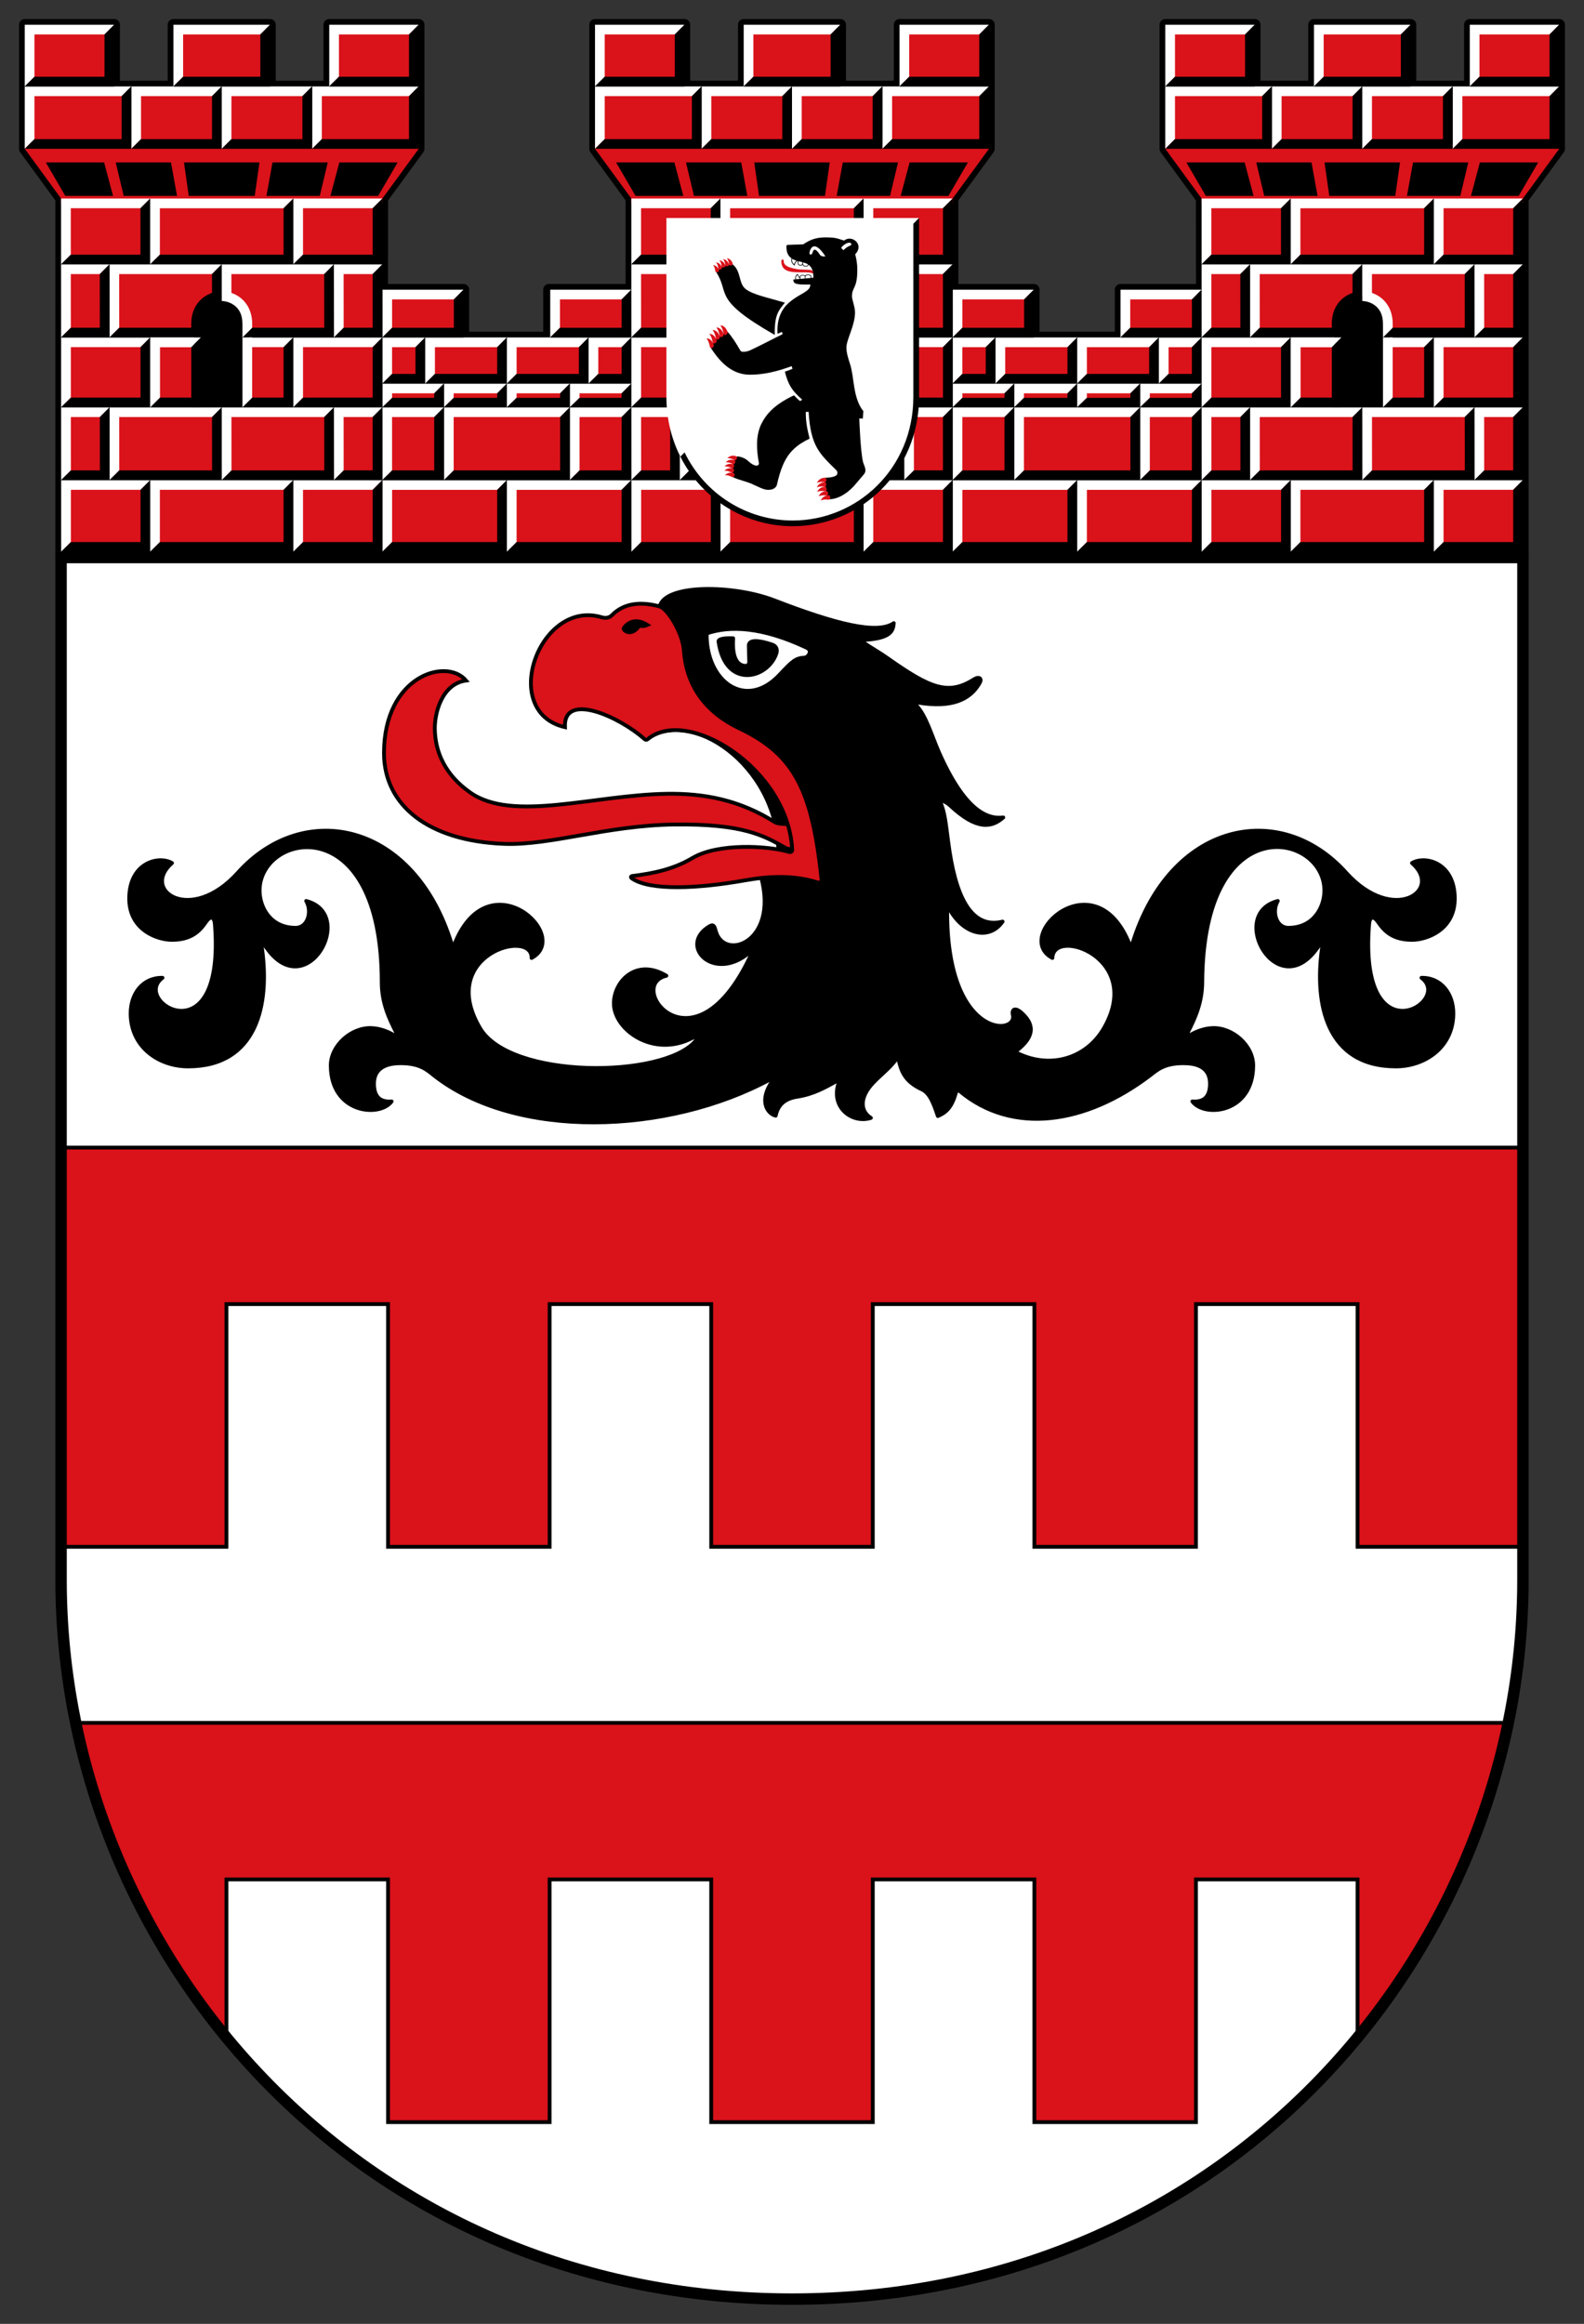 <?xml version="1.0" encoding="UTF-8" standalone="no"?>
<svg
   inkscape:version="1.1.1 (3bf5ae0d25, 2021-09-20)"
   sodipodi:docname="CoA Steglitz (Bezirk).svg"
   id="svg2130"
   version="1.1"
   viewBox="0 0 416.206 610.454"
   height="610.454"
   width="416.206"
   xmlns:inkscape="http://www.inkscape.org/namespaces/inkscape"
   xmlns:sodipodi="http://sodipodi.sourceforge.net/DTD/sodipodi-0.dtd"
   xmlns:xlink="http://www.w3.org/1999/xlink"
   xmlns="http://www.w3.org/2000/svg"
   xmlns:svg="http://www.w3.org/2000/svg">
  <rect x="0" y="0" width="416.206" height="610.454" fill="#333333" stroke="none"/>
  <defs
     id="defs2124" />
  <sodipodi:namedview
     inkscape:pagecheckerboard="false"
     fit-margin-bottom="5"
     fit-margin-right="5"
     fit-margin-left="5"
     fit-margin-top="5"
     lock-margins="true"
     units="px"
     inkscape:snap-smooth-nodes="true"
     inkscape:snap-object-midpoints="true"
     inkscape:window-maximized="1"
     inkscape:window-y="-11"
     inkscape:window-x="-11"
     inkscape:window-height="1506"
     inkscape:window-width="2560"
     showgrid="false"
     inkscape:document-rotation="0"
     inkscape:current-layer="layer1"
     inkscape:document-units="px"
     inkscape:cy="305.33333"
     inkscape:cx="208.33333"
     inkscape:zoom="1.5"
     inkscape:pageshadow="2"
     inkscape:pageopacity="0"
     borderopacity="1.0"
     bordercolor="#666666"
     pagecolor="#333333"
     id="base"
     showguides="true"
     inkscape:guide-bbox="true"
     inkscape:snap-intersection-paths="true"
     inkscape:object-paths="true"
     inkscape:snap-grids="false"
     inkscape:snap-global="false"
     inkscape:lockguides="false"
     guidecolor="#00ffff"
     guideopacity="0.498"
     inkscape:snap-midpoints="true"
     inkscape:object-nodes="true"
     inkscape:snap-to-guides="true" />
  <g
     id="layer1"
     inkscape:label="steglitz"
     inkscape:groupmode="layer"
     transform="translate(-90.685,2.206)">
    <g
       id="g152225"
       inkscape:label="achievement">
      <g
         id="g145162"
         inkscape:label="coa">
        <path
           style="opacity:1;fill:#ffffff;stroke:none;stroke-width:3;stroke-linecap:butt;stroke-linejoin:miter"
           d="m 490.845,144.248 v 268.526 c 0,97.516 -77.482,188.974 -192.057,188.974 -114.575,0 -192.057,-91.459 -192.057,-188.974 V 144.248 Z"
           id="path3648"
           sodipodi:nodetypes="cczccc"
           inkscape:label="coa-0" />
        <path
           id="path16968"
           style="fill:#da121a;fill-opacity:1;stroke:#000000;stroke-width:1;stroke-linecap:butt;stroke-linejoin:miter;stroke-miterlimit:4;stroke-dasharray:none"
           inkscape:label="bridges"
           d="m 110.615,450.375 c 6.238,30.226 19.878,58.67 39.574,82.584 V 491.5 h 42.457 v 63.75 h 42.455 V 491.5 h 42.457 v 63.75 h 42.457 V 491.5 h 42.457 v 63.75 h 42.457 V 491.5 h 42.457 v 41.459 c 19.696,-23.914 33.336,-52.358 39.574,-82.584 z M 106.731,299.25 V 404.125 h 43.458 v -63.75 h 42.457 v 63.75 h 42.457 v -63.75 h 42.457 v 63.75 h 42.457 v -63.75 h 42.457 v 63.75 h 42.457 v -63.75 h 42.457 v 63.75 h 43.458 V 299.25 Z" />
        <g
           id="g145149"
           inkscape:label="eagle">
          <path
             style="opacity:1;fill:#000000;fill-opacity:1;stroke:#000000;stroke-width:1;stroke-linecap:round;stroke-linejoin:round;stroke-miterlimit:4;stroke-dasharray:none"
             d="m 264.016,157.11 c 1.442,-6.004 19.572,-5.687 30.052,-1.635 16.374,6.33 27.128,9 31.466,6.01 -0.192,2.008 -0.712,3.939 -7.495,4.396 -0.741,0.05 -0.866,0.435 -0.253,0.855 1.814,1.242 3.852,2.36 6.158,3.986 11.151,7.868 15.893,9.798 22.583,5.568 1.461,-0.924 2.194,-0.219 1.635,0.795 -2.451,4.451 -7.269,6.771 -16.291,5.275 -0.965,-0.16 -1.042,0.079 -0.374,0.786 2.58,2.733 4.075,8.157 5.926,12.324 6.804,15.316 12.671,17.59 16.882,17.059 -3.041,2.705 -6.97,3.42 -13.965,-3.138 -0.709,-0.665 -1.394,-1.001 -2.082,-1.281 -0.435,-0.177 -0.627,0.033 -0.448,0.466 1.093,2.636 1.347,5.083 2.043,10.493 1.771,13.766 5.796,22.903 14.275,20.815 -3.499,5.03 -10.353,3.491 -14.101,-3.54 -0.255,-0.479 -0.449,-0.44 -0.455,0.103 -0.378,34.167 18.438,33.51 17.252,28.008 -0.382,-1.772 0.802,-1.904 2.166,-0.707 3.154,2.769 4.194,6.098 -1.614,10.374 8.917,4.743 18.721,1.861 23.386,-6.261 10.615,-18.48 -13.335,-26.622 -13.552,-18.413 -10.741,-5.761 11.246,-26.17 20.262,-3.639 0.233,0.583 0.544,0.574 0.729,-0.027 9.868,-32.08 38.8,-38.085 56.172,-18.76 12.396,13.79 25.651,4.706 17.324,-2.519 3.485,-2.042 11.241,-0.121 11.241,9.337 0,8.232 -7.373,10.844 -11.219,10.844 -4.858,0 -7.149,-2.056 -8.893,-4.621 -1.204,-1.772 -2.235,-1.592 -2.402,0.545 -2.78,35.608 22.192,20.278 13.763,14.045 5.206,-0.085 8.375,4.185 8.375,9.344 0,8.918 -7.493,13.938 -15.094,13.938 -18.2,0 -21.483,-16.37 -19.418,-31.038 0.226,-1.607 -0.109,-1.716 -1.022,-0.375 -10.54,15.471 -24.069,-8.556 -10.591,-12.055 -1.61,2.725 -0.478,7.052 2.776,7.052 6.634,0 9.458,-5.394 9.458,-9.811 0,-15.125 -31.839,-22.073 -32.085,24.13 -0.029,5.35 -1.892,9.438 -3.828,13.225 -0.462,0.903 -0.203,1.12 0.672,0.609 1.657,-0.967 3.697,-1.721 5.807,-1.813 5.361,-0.235 10.752,4.612 10.739,9.855 -0.031,12.489 -12.764,13.75 -15.998,9.413 3.134,0.258 4.64,-1.345 4.64,-4.64 0,-4.965 -4.468,-5.392 -7.071,-5.392 -5.023,0 -6.912,1.852 -8.495,3.059 -17.249,13.154 -36.371,15.706 -50.05,4.383 -0.502,-0.416 -1.004,-0.251 -1.176,0.378 -1.122,4.104 -2.878,5.268 -4.714,6.057 -1.029,-3.038 -2.054,-6.011 -4.154,-6.983 -4.524,-2.094 -5.445,-4.754 -6.138,-7.73 -0.103,-0.441 -0.392,-0.499 -0.668,-0.141 -1.887,2.45 -3.914,3.905 -6.055,6.147 -3.736,3.915 -3.277,7.554 -0.575,9.192 -4.989,1.606 -10.827,-2.879 -8.379,-9.459 0.147,-0.395 -0.01,-0.545 -0.379,-0.343 -3.115,1.7 -6.165,3.549 -10.599,4.234 -3.244,0.502 -5.056,2.084 -5.657,4.994 -2.191,-0.523 -4.536,-3.895 -0.872,-9.137 0.498,-0.713 0.348,-0.898 -0.417,-0.484 -27.023,14.654 -67.106,16.05 -88.698,-1.108 -1.559,-1.239 -3.472,-3.059 -8.495,-3.059 -2.25,0 -7.071,0.338 -7.071,5.392 0,3.295 1.507,4.898 4.64,4.64 -3.234,4.337 -15.967,3.075 -15.998,-9.413 -0.013,-5.244 5.378,-10.09 10.739,-9.855 2.11,0.092 4.151,0.846 5.807,1.813 0.875,0.511 1.134,0.294 0.672,-0.609 -1.936,-3.787 -3.828,-7.875 -3.828,-13.225 0,-46.078 -32.085,-39.255 -32.085,-24.13 0,4.417 2.823,9.811 9.458,9.811 3.255,0 4.386,-4.327 2.776,-7.052 13.478,3.499 -0.051,27.526 -10.591,12.055 -0.913,-1.341 -1.249,-1.232 -1.022,0.375 2.065,14.669 -1.218,31.038 -19.418,31.038 -7.6,0 -15.094,-5.02 -15.094,-13.938 0,-5.159 3.169,-9.429 8.375,-9.344 -8.429,6.233 16.543,21.562 13.763,-14.045 -0.167,-2.137 -1.197,-2.317 -2.402,-0.545 -1.743,2.565 -4.035,4.621 -8.893,4.621 -3.846,0 -11.219,-2.611 -11.219,-10.844 0,-9.458 7.756,-11.379 11.241,-9.337 -8.327,7.225 4.928,16.309 17.324,2.519 17.372,-19.325 46.304,-13.321 56.172,18.76 0.185,0.6 0.496,0.61 0.729,0.027 9.016,-22.531 31.003,-2.122 20.262,3.639 0.181,-7.9 -24.916,-0.863 -13.552,18.413 7.937,13.462 48.052,13.243 56.534,3.484 0.895,-1.03 0.368,-1.46 -0.852,-0.834 -10.178,5.219 -20.513,-2.221 -20.513,-9.136 0,-5.802 5.923,-12.017 13.801,-7.261 -11.028,2.499 7.283,26.843 22.305,-5.654 0.382,-0.827 0.16,-0.974 -0.538,-0.388 -9.475,7.94 -18.764,-1.993 -10.453,-6.951 1.229,-0.733 1.376,0.272 1.679,1.326 2.271,7.887 16.374,2.931 11.973,-14.012 l 4.444,-7.493 c -0.456,-22.18 -23.107,-37.713 -34.756,-28.819 -0.763,-12.412 -21.664,-33.188 3.578,-35.015 z"
             id="path20890"
             sodipodi:nodetypes="cscsssssssscsssccsssssscssscssssccssscssssssscssssscsssscssssssssscsssssssssssssssssssssssssscsssscccc"
             inkscape:label="eagle-0" />
          <g
             id="g145140"
             inkscape:label="eagle-face">
            <path
               style="opacity:1;fill:#da121a;fill-opacity:1;stroke:#000000;stroke-width:1;stroke-linecap:butt;stroke-linejoin:miter;stroke-miterlimit:4;stroke-dasharray:none;stroke-opacity:1"
               d="m 297.031,220.5 c 1.144,0.651 1.972,0.231 2.531,-1.031 l -0.969,-5.125 c -1.975,-0.103 -3.563,-0.108 -4.281,-0.562 -9.493,-6.003 -18.89,-7.598 -28.281,-7.469 -19.328,0.266 -40.676,7.588 -51.856,-0.374 -3.004,-2.139 -9.011,-7.124 -9.237,-16.501 -0.102,-4.206 1.771,-11.974 8.209,-12.88 -5.267,-6.174 -21.553,-1.119 -21.565,19.045 -0.008,13.766 11.677,23.089 31.51,23.865 12.199,0.477 27.179,-4.861 44.769,-5.082 18.093,-0.228 23.599,2.941 29.17,6.114 z"
               id="path128371"
               sodipodi:nodetypes="sccsssscssss"
               inkscape:label="tongue" />
            <path
               id="path103526"
               style="opacity:1;fill:#da121a;fill-opacity:1;stroke:#000000;stroke-width:1;stroke-linecap:butt;stroke-linejoin:miter;stroke-miterlimit:4;stroke-dasharray:none;stroke-opacity:1"
               d="m 251.5,159.375 c -0.754,0.768 -1.742,0.862 -2.75,0.562 -16.36,-4.864 -27.054,24.881 -9.625,28.875 -0.407,-9.505 14.56,-2.592 20.93,3.158 0.227,0.205 0.583,0.204 0.816,0.008 10.321,-8.683 36.808,7.55 37.971,28.992 0.027,0.499 -0.347,0.762 -0.826,0.619 -5.561,-1.657 -18.679,-2.382 -25.391,1.598 -5.043,2.99 -10.336,4.042 -15.748,4.715 -0.45,0.056 -0.551,0.356 -0.182,0.619 4.693,3.341 17.507,2.71 29.68,0.541 6.572,-1.171 12.981,-1.386 19.111,0.533 0.669,0.209 1.144,-0.161 1.068,-0.857 -2.476,-22.903 -6.846,-32.594 -21.492,-39.551 -8.752,-4.157 -13.999,-10.912 -14.688,-20.562 -0.325,-4.555 -4.254,-10.938 -6.359,-11.516 -4.865,-1.333 -9.352,-0.958 -12.516,2.265 z m 6.414,1.609 c 0.823,0.017 1.778,0.296 2.867,0.984 -0.674,0.296 -1.205,0.357 -1.844,0.225 -0.157,-0.032 -0.349,0.041 -0.441,0.172 -1.285,1.816 -2.969,1.859 -3.844,0.85 -0.111,-0.128 -0.112,-0.363 -0.012,-0.5 0.615,-0.842 1.703,-1.763 3.273,-1.73 z"
               sodipodi:nodetypes="sscssssssssssssssscssssss"
               inkscape:label="bill" />
            <g
               id="g143736"
               inkscape:label="eye">
              <path
                 style="opacity:1;fill:#ffffff;fill-opacity:1;stroke:#000000;stroke-width:1;stroke-linecap:round;stroke-linejoin:round;stroke-miterlimit:4;stroke-dasharray:none;stroke-opacity:1"
                 d="m 302.625,167.938 c 1.713,0.803 0.36,2.542 -0.469,2.594 -2.393,0.148 -3.189,0.815 -6.594,4.469 -8.893,9.545 -19.407,1.852 -19.188,-10.812 6.096,-2.073 14.474,-1.772 26.25,3.75 z"
                 id="path140109"
                 sodipodi:nodetypes="ssscs"
                 inkscape:label="sclera" />
              <path
                 style="opacity:1;fill:#000000;fill-opacity:1;stroke:#000000;stroke-width:1;stroke-linecap:round;stroke-linejoin:round;stroke-miterlimit:4;stroke-dasharray:none;stroke-opacity:1"
                 d="m 283.329,165.463 c -0.397,6.109 1.732,7.281 3.377,7.243 0.483,-0.011 0.855,-0.52 0.843,-1.004 l -0.11,-4.294 c -0.019,-1.646 2.559,-1.502 6.166,-0.271 1.162,0.397 1.408,1.392 1.038,2.436 -2.336,6.595 -13.314,9.338 -15.159,-3.226 -0.115,-0.783 1.846,-0.976 3.845,-0.884 z"
                 id="path141032"
                 sodipodi:nodetypes="csccsssc"
                 inkscape:label="pupil" />
            </g>
          </g>
        </g>
        <path
           style="opacity:1;fill:none;stroke:#000000;stroke-width:3;stroke-linecap:butt;stroke-linejoin:miter"
           d="m 490.845,144.248 v 268.526 c 0,97.516 -77.482,188.974 -192.057,188.974 -114.575,0 -192.057,-91.459 -192.057,-188.974 V 144.248 Z"
           id="path18224"
           sodipodi:nodetypes="cczccc"
           inkscape:label="coa-f" />
      </g>
      <g
         id="g113547-3"
         inkscape:label="mural-crown"
         transform="translate(-2.5e-5)"
         style="display:inline">
        <path
           style="display:inline;fill:#000000;fill-opacity:1;stroke:#000000;stroke-width:3;stroke-linecap:butt;stroke-linejoin:round;stroke-miterlimit:4;stroke-dasharray:none"
           d="M 106.731,142.742 V 49.946 L 97.185,36.887 V 4.294 h 23.511 v 16.205 h 15.556 V 4.294 h 25.386 v 16.205 h 15.556 V 4.294 h 23.511 l -2e-5,32.593 -9.546,13.06 -0.022,23.946 h 21.33 v 12.551 h 22.451 v -12.551 h 21.655 l -5e-5,-23.946 -9.546,-13.06 -2e-5,-32.593 h 23.511 V 20.498 h 15.556 V 4.294 h 25.386 V 20.498 h 15.556 V 4.294 h 23.511 V 36.887 l -9.546,13.06 -4e-5,23.946 21.33,10e-7 v 12.551 l 22.776,-10e-7 v -12.551 h 21.33 l -0.022,-23.946 -9.546,-13.06 -2e-5,-32.593 h 23.511 V 20.498 h 15.556 V 4.294 h 25.386 V 20.498 H 476.879 V 4.294 h 23.511 V 36.887 l -9.546,13.06 v 92.796 z"
           id="path89039-4"
           sodipodi:nodetypes="ccccccccccccccccccccccccccccccccccccccccccccccccccccccccc"
           inkscape:label="mural-0" />
        <g
           id="g112320-3"
           inkscape:label="mural-walls">
          <g
             id="g97386-2"
             inkscape:label="mural-wall-l">
            <path
               id="path96516-9"
               style="fill:#da121a;fill-opacity:1;stroke:none;stroke-width:2.55;stroke-linecap:butt;stroke-linejoin:miter;stroke-miterlimit:4;stroke-dasharray:none"
               inkscape:label="mural-wall-lg"
               d="m 342.278,125.196 v 16.271 h 30.167 v -16.271 z m 32.718,0 v 16.271 h 30.147 v -16.271 z m -16.537,-19.122 0.003,16.571 h 30.519 l -0.003,-16.571 z m -16.192,0 0.003,16.571 h 13.63 l -0.003,-16.571 z m 49.262,0 0.003,16.571 h 13.61 l -0.003,-16.571 z m -33.07,-6.236 4e-5,3.685 h 13.986 l -4e-5,-3.685 z m -16.181,2e-6 4e-5,3.685 h 13.63 l -4e-5,-3.685 z m 32.715,-2e-6 4e-5,3.685 h 13.986 l -4e-5,-3.685 z m 16.536,2e-6 4e-5,3.685 h 13.61 l -4e-5,-3.685 z M 353.531,87.719 v 9.568 l 18.913,-10e-7 v -9.568 z m 21.464,-10e-7 v 9.568 l 18.913,-10e-7 v -9.568 z m -32.726,0 v 9.568 l 8.703,-10e-7 v -9.568 z m 54.19,0 v 9.568 l 8.682,-2e-6 v -9.568 z m -54.182,-12.551 v 10 h 18.779 V 75.168 Z m 44.106,0 v 10 l 18.759,-10e-7 V 75.168 Z" />
            <path
               id="path96518-0"
               style="color:#000000;fill:#ffffff;stroke:none;-inkscape-stroke:none"
               inkscape:label="mural-wall-la"
               d="m 373.72,123.92 h -32.718 v 18.822 l 2.551,-2.549 v -13.724 h 27.616 z m 32.697,0 h -32.698 v 18.822 l 2.551,-2.549 v -13.724 h 27.596 z M 390.254,104.799 H 357.183 l 0.003,19.122 2.551,-2.549 -0.003,-14.024 h 27.969 z m -33.081,0 h -16.181 l 0.003,19.122 2.551,-2.549 -0.003,-14.024 h 11.08 z m 49.242,0 h -16.161 l 0.003,19.122 2.551,-2.549 -0.003,-14.024 h 11.059 z m -32.695,-6.236 h -16.537 l 4e-5,6.236 2.551,-2.497 v -1.191 h 11.435 z m -16.537,2e-6 h -16.181 l 4e-5,6.236 2.551,-2.497 v -1.191 h 11.08 z m 33.07,-2e-6 h -16.537 l 4e-5,6.236 2.551,-2.497 v -1.191 h 11.435 z m 16.161,10e-7 -16.161,10e-7 4e-5,6.236 2.551,-2.497 v -1.191 h 11.059 z m -32.694,-12.119 h -21.464 v 12.119 l 2.551,-2.549 V 88.993 h 16.363 z m 21.464,-10e-7 h -21.464 v 12.119 l 2.551,-2.549 v -7.021 h 16.363 z m -42.936,0 h -11.254 v 12.119 l 2.551,-2.549 v -7.021 h 6.152 z m 54.169,-10e-7 -11.233,10e-7 v 12.119 l 2.551,-2.549 v -7.021 l 6.132,-1e-6 z m -44.085,-12.551 -21.33,-10e-7 v 12.551 l 2.551,-2.549 v -7.453 l 16.228,10e-7 z m 44.085,-10e-7 h -21.309 v 12.551 l 2.551,-2.549 v -7.453 h 16.208 z" />
            <path
               id="path96520-1"
               style="color:#000000;fill:#000000;stroke:none;-inkscape-stroke:none"
               inkscape:label="mural-wall-ls"
               d="m 341.002,142.742 h 32.718 v -18.822 l -2.551,2.549 v 13.724 h -27.616 z m 32.718,0 h 32.698 v -18.822 l -2.551,2.549 v 13.724 h -27.596 z m -16.534,-18.822 h 33.07 l -0.003,-19.122 -2.551,2.549 0.003,14.024 h -27.969 z m -16.192,0 h 16.181 l -0.003,-19.122 -2.551,2.549 0.003,14.024 h -11.08 z m 49.262,0 h 16.161 l -0.003,-19.122 -2.551,2.549 0.003,14.024 h -11.059 z m -33.073,-19.122 h 16.537 l -4e-5,-6.236 -2.551,2.549 v 1.191 h -11.435 z m -16.181,0 h 16.181 l -4e-5,-6.236 -2.551,2.549 v 1.191 h -11.08 z m 32.715,0 h 16.537 l -4e-5,-6.236 -2.551,2.549 v 1.191 h -11.435 z m 16.536,0 h 16.161 l -4e-5,-6.236 -2.551,2.549 v 1.191 h -11.059 z m -37.998,-6.236 21.464,-10e-7 V 86.444 l -2.551,2.549 v 7.021 l -16.363,10e-7 z m 21.464,-10e-7 21.464,-10e-7 V 86.444 l -2.551,2.549 v 7.021 l -16.363,10e-7 z m -32.726,0 11.254,-10e-7 V 86.444 l -2.551,2.549 v 7.021 l -6.152,10e-7 z m 54.19,0 11.233,-2e-6 V 86.444 l -2.551,2.549 v 7.021 l -6.132,2e-6 z M 341.002,86.444 h 21.33 V 73.893 l -2.551,2.549 v 7.453 h -16.228 z m 44.106,0 21.309,-10e-7 V 73.893 l -2.551,2.549 v 7.453 l -16.208,10e-7 z" />
          </g>
          <use
             x="0"
             y="0"
             xlink:href="#g97386-2"
             id="use98733-0"
             width="100%"
             height="100%"
             inkscape:label="mural-wall-r"
             transform="translate(-149.844)" />
        </g>
        <g
           id="g109717-5"
           inkscape:label="mural-towers">
          <g
             id="g84833-5"
             inkscape:label="mural-tower-c">
            <g
               id="g108451-5"
               inkscape:label="mural-tower-cc">
              <path
                 id="path78158-4"
                 style="fill:#da121a;fill-opacity:1;stroke:none;stroke-width:2.55;stroke-linecap:butt;stroke-linejoin:miter;stroke-miterlimit:4;stroke-dasharray:none"
                 inkscape:label="mural-tower-cg"
                 d="m 270.566,68.518 0.011,16.643 26.936,-4.82e-4 -0.011,-16.643 z m 29.487,-2.4e-4 0.011,16.643 26.936,-4.82e-4 -0.011,-16.643 z m -29.476,37.556 0.011,16.563 26.936,-4.8e-4 -0.011,-16.563 z m 29.487,-2.4e-4 0.011,16.563 26.936,-4.8e-4 -0.011,-16.563 z m -18.806,19.114 2e-4,16.279 35.061,-2.3e-4 -2.4e-4,-16.279 z m 4e-5,-73.966 -4e-5,14.745 35.061,-2.33e-4 V 51.222 Z m -23.386,73.966 -8e-5,16.279 20.858,-2.4e-4 4e-5,-16.279 z m -0.011,-19.114 0.011,16.563 h 10.177 l -0.011,-16.563 z m -2e-4,-18.363 -8e-5,15.812 20.858,-2.4e-4 4e-5,-15.812 z m -0.011,-19.194 0.011,16.643 h 10.177 l -0.011,-16.643 z m -2.3e-4,-17.296 -4e-5,14.745 20.858,-2.41e-4 V 51.222 Z m 61.021,73.966 -8e-5,16.279 20.858,-2.4e-4 4e-5,-16.279 z m 10.67,-19.114 0.011,16.563 h 10.177 l -0.011,-16.563 z m -10.67,-18.362 -8e-5,15.812 20.858,-2.4e-4 4e-5,-15.812 z m 10.67,-19.194 0.011,16.643 h 10.177 l -0.011,-16.643 z m -10.67,-17.296 -4e-5,14.745 20.858,-2.41e-4 V 51.222 Z M 248.303,5.569 v 13.654 h 20.96 l 4e-5,-13.654 z m 80.01,0 v 13.654 h 20.96 l 4e-5,-13.654 z m -40.942,0 -4e-5,13.654 22.835,-2.41e-4 V 5.569 Z m -39.068,16.205 V 35.612 h 25.456 V 21.774 Z m 75.514,0 V 35.612 h 25.456 V 21.774 Z m -47.508,-2.41e-4 c 0,4.613 0,9.225 0,13.838 7.068,0 14.135,0 21.203,0 0,-4.613 0,-9.225 0,-13.838 -7.068,0 -14.135,0 -21.203,0 z m 23.753,0 c 0,4.613 0,9.225 0,13.838 7.068,0 14.135,0 21.203,0 0,-4.613 0,-9.225 0,-13.838 -7.068,0 -14.135,0 -21.203,0 z m -43.487,29.448 v -1.275 l -9.546,-13.06 1e-5,-1.275 h 103.517 l 1e-5,1.275 -9.546,13.06 v 1.275 z m 24.682,36.49 2.1e-4,15.812 35.061,-2.3e-4 -2.5e-4,-15.812 z" />
              <path
                 id="path78160-5"
                 style="color:#000000;fill:#ffffff;stroke:none;-inkscape-stroke:none"
                 inkscape:label="mural-tower-ca"
                 d="m 298.777,67.243 -29.487,2.41e-4 0.011,19.194 2.551,-2.549 -0.011,-14.096 24.385,-2.41e-4 z m 29.487,-2.4e-4 -29.487,2.41e-4 0.011,19.194 2.551,-2.549 -0.011,-14.096 24.385,-2.41e-4 z m -29.476,37.556 -29.487,2.4e-4 0.011,19.114 2.551,-2.549 -0.011,-14.017 24.385,-2.4e-4 z m 29.487,-2.4e-4 -29.487,2.4e-4 0.011,19.114 2.551,-2.549 -0.011,-14.017 24.385,-2.4e-4 z m -10.681,19.114 -37.612,-1e-5 1.9e-4,18.83 2.551,-2.549 -1.9e-4,-13.732 32.51,1e-5 z m 4e-5,-73.966 -37.612,-8e-6 -5e-5,17.296 2.551,-2.549 5e-5,-12.198 32.51,8e-6 z m -37.59,73.966 h -23.408 l -9e-5,18.83 2.551,-2.549 9e-5,-13.732 h 18.307 z m -10.692,-19.114 -12.728,-2.4e-4 0.011,19.114 2.551,-2.549 -0.011,-14.017 7.626,2.4e-4 z M 279.993,86.436 h -23.408 l -9e-5,18.363 2.551,-2.549 9e-5,-13.265 h 18.307 z m -10.692,-19.194 -12.728,-2.41e-4 0.011,19.194 2.551,-2.549 -0.011,-14.096 7.626,2.41e-4 z M 279.982,49.946 h -23.408 l -5e-5,17.296 2.551,-2.549 5e-5,-12.198 h 18.307 z m 61.021,73.966 h -23.408 l -9e-5,18.83 2.551,-2.549 9e-5,-13.732 h 18.307 z m -0.011,-19.114 -12.728,-2.4e-4 0.011,19.114 2.551,-2.549 -0.011,-14.017 7.626,2.4e-4 z m 0.011,-18.363 h -23.408 l -9e-5,18.363 2.551,-2.549 9e-5,-13.265 h 18.307 z m -0.011,-19.194 -12.728,-2.41e-4 0.011,19.194 2.551,-2.549 -0.011,-14.096 7.626,2.41e-4 z m 0.011,-17.296 h -23.408 l -5e-5,17.296 2.551,-2.549 5e-5,-12.198 h 18.307 z M 270.539,4.294 h -23.511 v 16.205 L 249.578,17.949 V 6.843 h 18.41 z m 80.01,0 h -23.511 v 16.205 l 2.551,-2.549 V 6.843 h 18.41 z m -39.068,0 h -25.386 l -5e-5,16.205 2.551,-2.549 4e-5,-11.107 h 20.284 z m -36.447,16.205 H 247.027 V 36.887 l 2.551,-2.549 V 23.047 h 22.905 z m 75.514,-10e-7 H 322.542 V 36.887 l 2.551,-2.549 V 23.047 h 22.905 z m -51.76,-2.41e-4 h -23.754 v 16.389 l 2.551,-2.549 V 23.047 h 18.652 z m 23.753,0 h -23.754 v 16.389 l 2.551,-2.549 V 23.047 h 18.652 z m -4.947,65.938 -37.612,-8e-6 2e-4,18.363 2.551,-2.549 -2e-4,-13.265 32.51,8e-6 z" />
              <path
                 id="path78162-8"
                 style="color:#000000;fill:#000000;stroke:none;-inkscape-stroke:none"
                 inkscape:label="mural-tower-cs"
                 d="m 269.301,86.437 29.487,-4.82e-4 -0.011,-19.194 -2.551,2.549 0.011,14.096 -24.385,4.82e-4 z m 29.487,-2.4e-4 29.487,-4.82e-4 -0.011,-19.194 -2.551,2.549 0.011,14.096 -24.385,4.82e-4 z m -11.743,-37.179 -1.594,-8.784 h -14.516 l 2.094,8.784 z m -16.818,0 -2.338,-8.784 h -15.312 l 5.109,8.784 z m 37.227,0 1.25,-8.784 h -19.831 l 1.25,8.784 z m 3.078,0 1.594,-8.784 h 14.516 l -2.094,8.784 z m 16.818,0 2.338,-8.784 h 15.312 l -5.109,8.784 z m -58.038,74.655 29.487,-4.8e-4 -0.011,-19.114 -2.551,2.549 0.011,14.016 -24.385,4.8e-4 z m 29.487,-2.4e-4 29.487,-4.8e-4 -0.011,-19.114 -2.551,2.549 0.011,14.016 -24.385,4.8e-4 z m -18.817,18.83 37.612,-2.3e-4 -2.4e-4,-18.83 -2.551,2.549 2.4e-4,13.732 -32.511,2.3e-4 z m -2e-4,-75.5 37.612,-2.33e-4 v -17.296 l -2.551,2.549 V 64.693 l -32.511,2.33e-4 z m -23.386,75.5 23.408,-2.4e-4 4e-5,-18.83 -2.551,2.549 -4e-5,13.732 -18.307,2.4e-4 z m -2e-4,-18.83 h 12.728 l -0.011,-19.114 -2.551,2.549 0.011,14.016 h -7.626 z m -0.011,-19.114 23.408,-2.4e-4 4e-5,-18.363 -2.551,2.549 -4e-5,13.265 -18.307,2.4e-4 z m -2e-4,-18.363 h 12.728 l -0.011,-19.194 -2.551,2.549 0.011,14.096 h -7.626 z m -0.011,-19.194 23.408,-2.41e-4 V 49.946 l -2.551,2.549 v 12.198 l -18.307,2.41e-4 z m 61.021,75.5 23.408,-2.4e-4 4e-5,-18.83 -2.551,2.549 -4e-5,13.732 -18.307,2.4e-4 z m 10.681,-18.83 h 12.728 l -0.011,-19.114 -2.551,2.549 0.011,14.016 h -7.626 z m -10.681,-19.114 23.408,-2.4e-4 4e-5,-18.363 -2.551,2.549 -4e-5,13.265 -18.307,2.4e-4 z m 10.681,-18.363 h 12.728 l -0.011,-19.194 -2.551,2.549 0.011,14.096 h -7.626 z m -10.681,-19.194 23.408,-2.41e-4 v -17.296 l -2.551,2.549 V 64.693 l -18.307,2.41e-4 z M 247.027,20.498 h 23.511 l 4e-5,-16.205 -2.551,2.549 -4e-5,11.107 h -18.41 z m 80.01,0 h 23.511 l 4e-5,-16.205 -2.551,2.549 -4e-5,11.107 h -18.41 z m -40.942,0 25.386,-2.41e-4 V 4.294 l -2.551,2.549 v 11.107 l -20.284,2.41e-4 z M 247.027,36.887 h 28.007 V 20.498 l -2.551,2.549 v 11.291 h -22.905 z m 75.514,0 h 28.007 V 20.498 l -2.551,2.549 v 11.291 h -22.905 z m -47.508,-2.42e-4 h 23.754 V 20.498 l -2.551,2.549 V 34.338 h -18.652 z m 23.753,0 h 23.754 V 20.498 l -2.551,2.549 V 34.338 h -18.652 z m -18.805,67.912 37.612,-2.3e-4 -2.5e-4,-18.363 -2.551,2.549 2.5e-4,13.265 -32.511,2.4e-4 z" />
            </g>
            <g
               id="g108456-6"
               inkscape:label="mural-window-c">
              <path
                 id="path78172-0"
                 style="color:#000000;fill:#000000;stroke:none;stroke-width:1;-inkscape-stroke:none"
                 inkscape:label="mural-window-c0"
                 d="M 306.111,103.52 V 86.705 84.371 l 0.006,-0.936 c -1.1e-4,-2.815 -1.131,-4.881 -2.625,-6.125 -1.494,-1.244 -3.274,-1.717 -4.71,-1.717 h -0.012 c -1.439,0 -3.2,0.472 -4.694,1.717 -1.494,1.244 -2.625,3.31 -2.625,6.125 l 0.006,0.936 -1.4e-4,19.156 z"
                 sodipodi:nodetypes="ccccsscscccc" />
              <path
                 id="path78182-8"
                 style="color:#000000;fill:#ffffff;stroke:none;-inkscape-stroke:none"
                 inkscape:label="mural-window-cfa"
                 d="m 293.344,86.436 -13.362,-8e-6 2e-4,18.363 2.551,-2.549 -2e-4,-13.265 8.261,8e-6 z m 10.888,0.008 2.551,-2.549 0.006,-1.02 c -1.2e-4,-3.073 -1.234,-5.327 -2.865,-6.686 -1.631,-1.358 -3.558,-1.875 -5.125,-1.875 v 2.559 c 0.967,0 2.396,0.375 3.486,1.283 1.09,0.908 1.943,2.294 1.943,4.719 z m -1.6e-4,-0.008 2e-4,18.363 2.551,-2.549 -2e-4,-15.806 z" />
              <path
                 id="path78180-1"
                 style="color:#000000;fill:#000000;stroke:none;-inkscape-stroke:none"
                 inkscape:label="mural-window-cfs"
                 d="m 293.336,86.444 -2.551,-2.549 -0.006,-1.02 c 1.2e-4,-3.073 1.234,-5.327 2.865,-6.686 1.631,-1.358 3.558,-1.875 5.125,-1.875 v 2.559 c -0.967,0 -2.396,0.375 -3.486,1.283 -1.09,0.908 -1.943,2.294 -1.943,4.719 z m 2.5e-4,18.363 -2.5e-4,-18.363 -2.551,2.549 2.5e-4,15.814 z" />
            </g>
          </g>
          <use
             x="0"
             y="0"
             inkscape:tiled-clone-of="#g84833-5"
             xlink:href="#g84833-5"
             id="use86234-0"
             width="100%"
             height="100%"
             transform="translate(149.842)"
             inkscape:label="mural-tower-l" />
          <use
             x="0"
             y="0"
             inkscape:tiled-clone-of="#g84833-5"
             xlink:href="#g84833-5"
             transform="translate(-149.842)"
             id="use86236-9"
             width="100%"
             height="100%"
             inkscape:label="mural-tower-r" />
        </g>
        <g
           id="g23135-3"
           inkscape:label="mural-escutcheon"
           transform="matrix(0.754,0,0,0.753,-308.747,18.858)"
           style="display:inline;opacity:1;stroke-width:0.947"
           sodipodi:insensitive="true">
          <path
             style="display:inline;opacity:1;fill:#ffffff;fill-opacity:1;stroke:none;stroke-width:1.991;stroke-linecap:butt;stroke-linejoin:miter;stroke-miterlimit:4;stroke-dasharray:none"
             d="m 762.977,49.083 v 61.405 c 0,25.514 20.009,44.118 43.028,44.118 23.019,-1e-5 43.028,-18.604 43.028,-44.118 V 49.083 Z"
             id="path24950-5"
             sodipodi:nodetypes="cszscc"
             inkscape:label="mural-escutcheon-0" />
          <g
             id="g22566-6"
             inkscape:label="mural-bear"
             style="fill:#000000;stroke-width:0.95"
             transform="matrix(0.997,0,0,0.997,2.791,0.186)">
            <path
               d="m 809.31,57.25 -5.43,0.2 c -0.267,0.022 -0.467,0.156 -0.467,0.467 0.022,1.958 0.401,3.227 1.803,4.251 -0.178,1.091 -0.067,1.647 1.068,2.559 0.111,-0.89 0.467,-1.291 1.024,-1.669 0.044,0.022 0.089,0.022 0.111,0.045 -0.067,0.401 -0.067,0.823 0.022,1.068 0.223,0.623 1.313,0.645 1.602,0.2 0.267,0.645 0.823,0.668 1.269,0.668 0.467,-2e-6 0.69,-0.334 0.846,-0.645 0.267,0.223 0.534,0.467 0.779,0.779 0.779,1.068 0.912,2.448 0.912,3.761 l -0.734,0.067 v -0.534 c -0.022,-0.757 -1.78,-0.89 -2.181,-0.245 -0.445,-0.49 -1.825,-0.401 -1.825,0.378 l 2e-5,0.245 c -0.312,-0.401 -0.556,-0.823 -0.757,-1.246 -0.556,0.356 -0.89,0.623 -0.801,1.892 -0.245,0.022 -0.49,0.045 -0.712,0.067 0.022,1.469 0.668,1.869 5.92,1.758 0.134,1.469 -1.335,2.292 -2.426,2.982 -2.849,1.625 -5.853,3.405 -7.478,6.387 -1.358,2.359 -1.691,5.163 -1.536,7.878 l 1.558,-0.69 0.178,0.846 c -2.804,1.335 -7.923,4.051 -11.283,5.608 -0.823,0.378 -2.96,0.912 -3.405,0.156 -1.536,-2.648 -2.76,-4.651 -4.54,-6.677 -3.183,1.402 -4.651,2.693 -5.853,5.653 2.515,3.85 6.677,9.369 13.576,9.414 7.144,0.044 13.353,-2.582 14.711,-2.982 l 0.289,0.912 c -0.912,0.401 -1.714,0.69 -2.671,1.002 1.246,4.896 2.693,6.81 6.053,9.792 l -0.69,0.512 c -0.601,-0.356 -1.625,-1.491 -2.181,-2.025 -7.144,3.383 -9.815,6.766 -11.528,10.26 -1.892,4.206 -1.536,8.991 -0.734,13.42 0.156,0.734 -0.645,1.091 -1.246,0.868 -1.647,-0.378 -2.559,-2.025 -4.139,-2.626 -0.712,-0.312 -1.58,-0.601 -2.359,-0.49 -1.825,2.604 -1.602,3.917 -1.358,7.188 2.404,1.18 4.985,1.469 7.656,2.849 1.758,0.712 3.45,1.869 5.453,1.558 1.135,-0.111 2.27,-0.89 2.381,-2.092 1.001,-4.318 2.404,-8.902 5.697,-12.018 1.58,-1.558 3.628,-2.804 5.653,-3.761 -0.801,-3.071 -1.402,-6.142 -1.335,-9.347 l 0.979,-0.044 c 0.712,12.196 3.962,14.755 9.681,20.43 0.579,0.579 0.534,1.669 -0.312,2.003 -1.113,0.556 -2.426,0.601 -3.694,0.645 -0.223,3.16 0.512,6.254 1.669,7.522 3.516,-0.067 7.166,-2.849 9.28,-5.542 0.89,-1.113 1.958,-2.226 2.804,-3.316 1.046,-1.358 -0.089,-2.938 -0.401,-4.184 -0.868,-3.561 -1.269,-13.798 -1.313,-15.223 l 1.246,0.022 0.178,-2.582 c -3.717,-4.607 -3.116,-11.818 -4.651,-16.469 -0.601,-1.892 -1.269,-3.85 -1.269,-5.853 -2e-5,-2.715 3.071,-7.812 3.004,-12.352 -0.022,-1.914 -1.091,-4.407 -1.068,-5.542 0.022,-3.294 1.914,-2.582 1.869,-9.436 -0.022,-1.892 -0.245,-3.294 -0.734,-5.23 3.316,-3.494 -1.246,-6.988 -3.872,-4.807 -2.114,-0.556 -2.381,-1.113 -6.521,-1.113 -3.539,1.6e-5 -5.564,0.957 -7.767,2.426 z M 802.901,77.658 c -6.499,-1.914 -11.105,-2.782 -13.687,-4.74 -2.604,-1.981 -1.536,-6.231 -4.585,-8.657 -2.826,-0.089 -4.518,1.18 -5.72,2.76 4.874,7.5 -1.625,9.325 20.43,21.921 -0.089,-6.966 1.224,-8.413 3.561,-11.283 z m 13.464,-16.18 c -0.334,2e-6 -0.935,-0.178 -1.113,-0.423 -1.936,-2.96 -2.426,-1.892 -2.715,-0.868 -0.245,0.912 -1.313,0.935 -1.001,-0.289 0.779,-3.004 2.893,-2.582 5.519,1.58 z m 6.165,-3.004 c 0.534,-0.712 1.358,-1.402 2.248,-1.691 1.313,-0.445 1.847,0.623 0.801,0.979 -0.868,0.312 -1.602,0.912 -2.226,1.536 z m -17.07,3.85 c 0.334,0.2 0.801,0.445 1.491,0.645 -0.378,0.312 -0.734,0.757 -0.846,1.246 -0.601,-0.423 -0.846,-1.202 -0.645,-1.892 z m 3.561,1.18 c 0,0.289 -0.067,0.579 -0.156,0.712 -0.223,0.356 -1.046,0.334 -1.224,-0.156 -0.067,-0.2 -0.067,-0.556 0.022,-0.89 0.445,0.111 0.912,0.2 1.358,0.334 z m 0.267,0.067 c 0.601,0.178 1.18,0.378 1.691,0.712 -0.111,0.267 -0.312,0.534 -0.712,0.534 -0.356,2e-6 -0.757,-0.022 -0.979,-0.445 -0.111,-0.223 -0.067,-0.534 0,-0.801 z m -1.202,5.786 -1.313,0.111 c -0.067,-0.623 -2e-5,-1.157 0.49,-1.513 0.245,0.445 0.512,0.868 0.823,1.246 z m 0.223,-0.011 -2e-5,-0.701 c 0,-0.734 1.558,-0.69 1.58,-6e-6 v 0.556 z m 1.78,-0.167 v -0.623 c -2e-5,-0.734 1.803,-0.69 1.803,-0.022 v 0.49 z"
               id="path2553-4"
               style="fill:#000000;stroke:none;stroke-width:0.021"
               inkscape:label="mural-bear-s" />
            <path
               d="m 782.565,62.116 c 0,0 0.604,0.433 0.798,2.102 0.105,0.793 1.483,0.384 1.297,-0.21 -0.548,-1.837 -2.095,-1.892 -2.095,-1.892 z m -1.319,0.292 c 0,0 0.608,0.429 0.802,2.098 0.105,0.793 1.483,0.388 1.297,-0.206 -0.548,-1.837 -2.098,-1.892 -2.098,-1.892 z m 20.823,0.109 c -0.209,-0.003 -0.416,0.23 -0.416,0.719 0.022,5.697 8.436,2.892 11.107,4.249 -0.045,-0.356 -0.11,-0.712 -0.221,-1.068 -1.358,-0.49 -3.296,-0.153 -5.366,-0.487 -4.162,-0.668 -4.673,-1.849 -4.673,-2.717 -0.012,-0.456 -0.222,-0.694 -0.431,-0.697 z m -22.105,0.304 c 0,0 0.608,0.429 0.802,2.098 0.105,0.793 1.483,0.388 1.297,-0.206 -0.548,-1.837 -2.098,-1.892 -2.098,-1.892 z m -1.158,0.734 c 0,0 0.608,0.433 0.802,2.102 0.105,0.793 1.483,0.384 1.297,-0.21 -0.548,-1.837 -2.098,-1.892 -2.098,-1.892 z m -1.049,0.929 c 0,0 0.604,0.429 0.798,2.098 0.105,0.793 1.487,0.388 1.3,-0.206 -0.548,-1.837 -2.098,-1.892 -2.098,-1.892 z m 2.78,21.145 c -0.172,-0.013 -0.277,0.004 -0.277,0.004 0,0 0.727,0.48 1.21,2.84 0.243,1.119 1.67,0.206 1.371,-0.607 -0.67,-1.89 -1.789,-2.199 -2.305,-2.237 z m -1.375,0.727 c -0.172,-0.013 -0.277,0.004 -0.277,0.004 0,0 0.727,0.48 1.21,2.84 0.243,1.119 1.67,0.209 1.371,-0.603 -0.67,-1.89 -1.789,-2.203 -2.305,-2.241 z m -1.315,0.896 c -0.172,-0.013 -0.277,0.004 -0.277,0.004 0,0 0.723,0.48 1.207,2.84 0.243,1.119 1.67,0.209 1.371,-0.603 -0.67,-1.89 -1.785,-2.203 -2.301,-2.241 z m -1.132,1.334 c -0.172,-0.013 -0.277,0.004 -0.277,0.004 0,0 0.723,0.48 1.207,2.84 0.243,1.119 1.67,0.206 1.371,-0.607 -0.67,-1.89 -1.785,-2.199 -2.301,-2.237 z m -0.986,1.585 c -0.172,-0.013 -0.277,0.004 -0.277,0.004 0,0 0.723,0.48 1.207,2.84 0.243,1.119 1.67,0.209 1.371,-0.603 -0.67,-1.89 -1.785,-2.203 -2.301,-2.241 z m 8.757,41.054 c -1.152,0.122 -1.727,0.914 -1.727,0.914 0,0 0.782,-0.291 2.451,0.577 0.801,0.401 1.29,-1.134 0.622,-1.334 -0.512,-0.161 -0.961,-0.198 -1.345,-0.157 z m -0.555,1.405 c -1.152,0.122 -1.727,0.911 -1.727,0.911 0,0 0.778,-0.291 2.447,0.577 0.801,0.401 1.29,-1.134 0.622,-1.334 -0.512,-0.161 -0.958,-0.194 -1.341,-0.154 z m -0.423,1.446 c -1.152,0.122 -1.727,0.911 -1.727,0.911 0,0 0.778,-0.291 2.447,0.577 0.801,0.401 1.293,-1.134 0.626,-1.334 -0.512,-0.161 -0.961,-0.194 -1.345,-0.154 z m -0.045,1.536 c -1.152,0.122 -1.727,0.911 -1.727,0.911 0,0 0.778,-0.291 2.447,0.577 0.801,0.401 1.293,-1.134 0.626,-1.334 -0.512,-0.161 -0.961,-0.194 -1.345,-0.154 z m 0.202,1.555 c -1.152,0.122 -1.731,0.911 -1.731,0.911 0,0 0.782,-0.287 2.451,0.581 0.801,0.401 1.29,-1.137 0.622,-1.338 -0.512,-0.161 -0.958,-0.194 -1.342,-0.154 z m 33.192,1.742 c -2.253,0.106 -2.754,1.859 -2.754,1.859 0,0 0.663,-0.565 2.623,-0.315 0.935,0.104 0.862,-1.589 0.131,-1.544 z m -0.041,1.585 c -2.253,0.106 -2.754,1.859 -2.754,1.859 0,0 0.663,-0.569 2.623,-0.319 0.935,0.104 0.862,-1.585 0.131,-1.54 z m 0.109,1.578 c -2.253,0.106 -2.754,1.862 -2.754,1.862 0,0 0.663,-0.569 2.623,-0.319 0.935,0.104 0.862,-1.589 0.131,-1.544 z m 0.513,1.533 c -2.253,0.106 -2.754,1.859 -2.754,1.859 0,0 0.663,-0.569 2.623,-0.319 0.935,0.104 0.862,-1.585 0.131,-1.54 z m 0.761,1.461 c -2.253,0.106 -2.751,1.859 -2.751,1.859 0,0 0.663,-0.565 2.623,-0.315 0.935,0.104 0.858,-1.589 0.127,-1.544 z"
               fill="#e62518"
               id="path2555-2"
               style="fill:#da121a;fill-opacity:1;stroke:none;stroke-width:0.021;stroke-miterlimit:4;stroke-dasharray:none"
               inkscape:label="mural-bear-g" />
          </g>
          <g
             id="g28980-0"
             inkscape:label="mural-escutcheon-f">
            <path
               style="color:#000000;fill:#ffffff;stroke:none;-inkscape-stroke:none"
               d="m 850.029,48.088 h -88.047 v 62.4 c 0,7.648 1.767,14.696 4.859,20.837 l 1.474,-1.475 c -2.769,-5.729 -4.343,-12.269 -4.343,-19.361 V 50.078 h 84.064 z"
               id="path28725-7"
               sodipodi:nodetypes="ccsccsccc"
               inkscape:label="mural-escutcheon-fa" />
            <path
               style="color:#000000;fill:#000000;stroke:none;-inkscape-stroke:none"
               d="m 848.037,50.078 v 60.41 c 0,24.993 -19.549,43.123 -42.031,43.123 -16.103,0 -30.702,-9.3 -37.69,-23.762 l -1.474,1.475 c 7.434,14.761 22.529,24.277 39.165,24.277 23.555,0 44.023,-19.079 44.023,-45.113 V 48.088 Z"
               id="path28729-7"
               sodipodi:nodetypes="cssccsscc"
               inkscape:label="mural-escutcheon-fs" />
          </g>
        </g>
      </g>
    </g>
  </g>
</svg>
